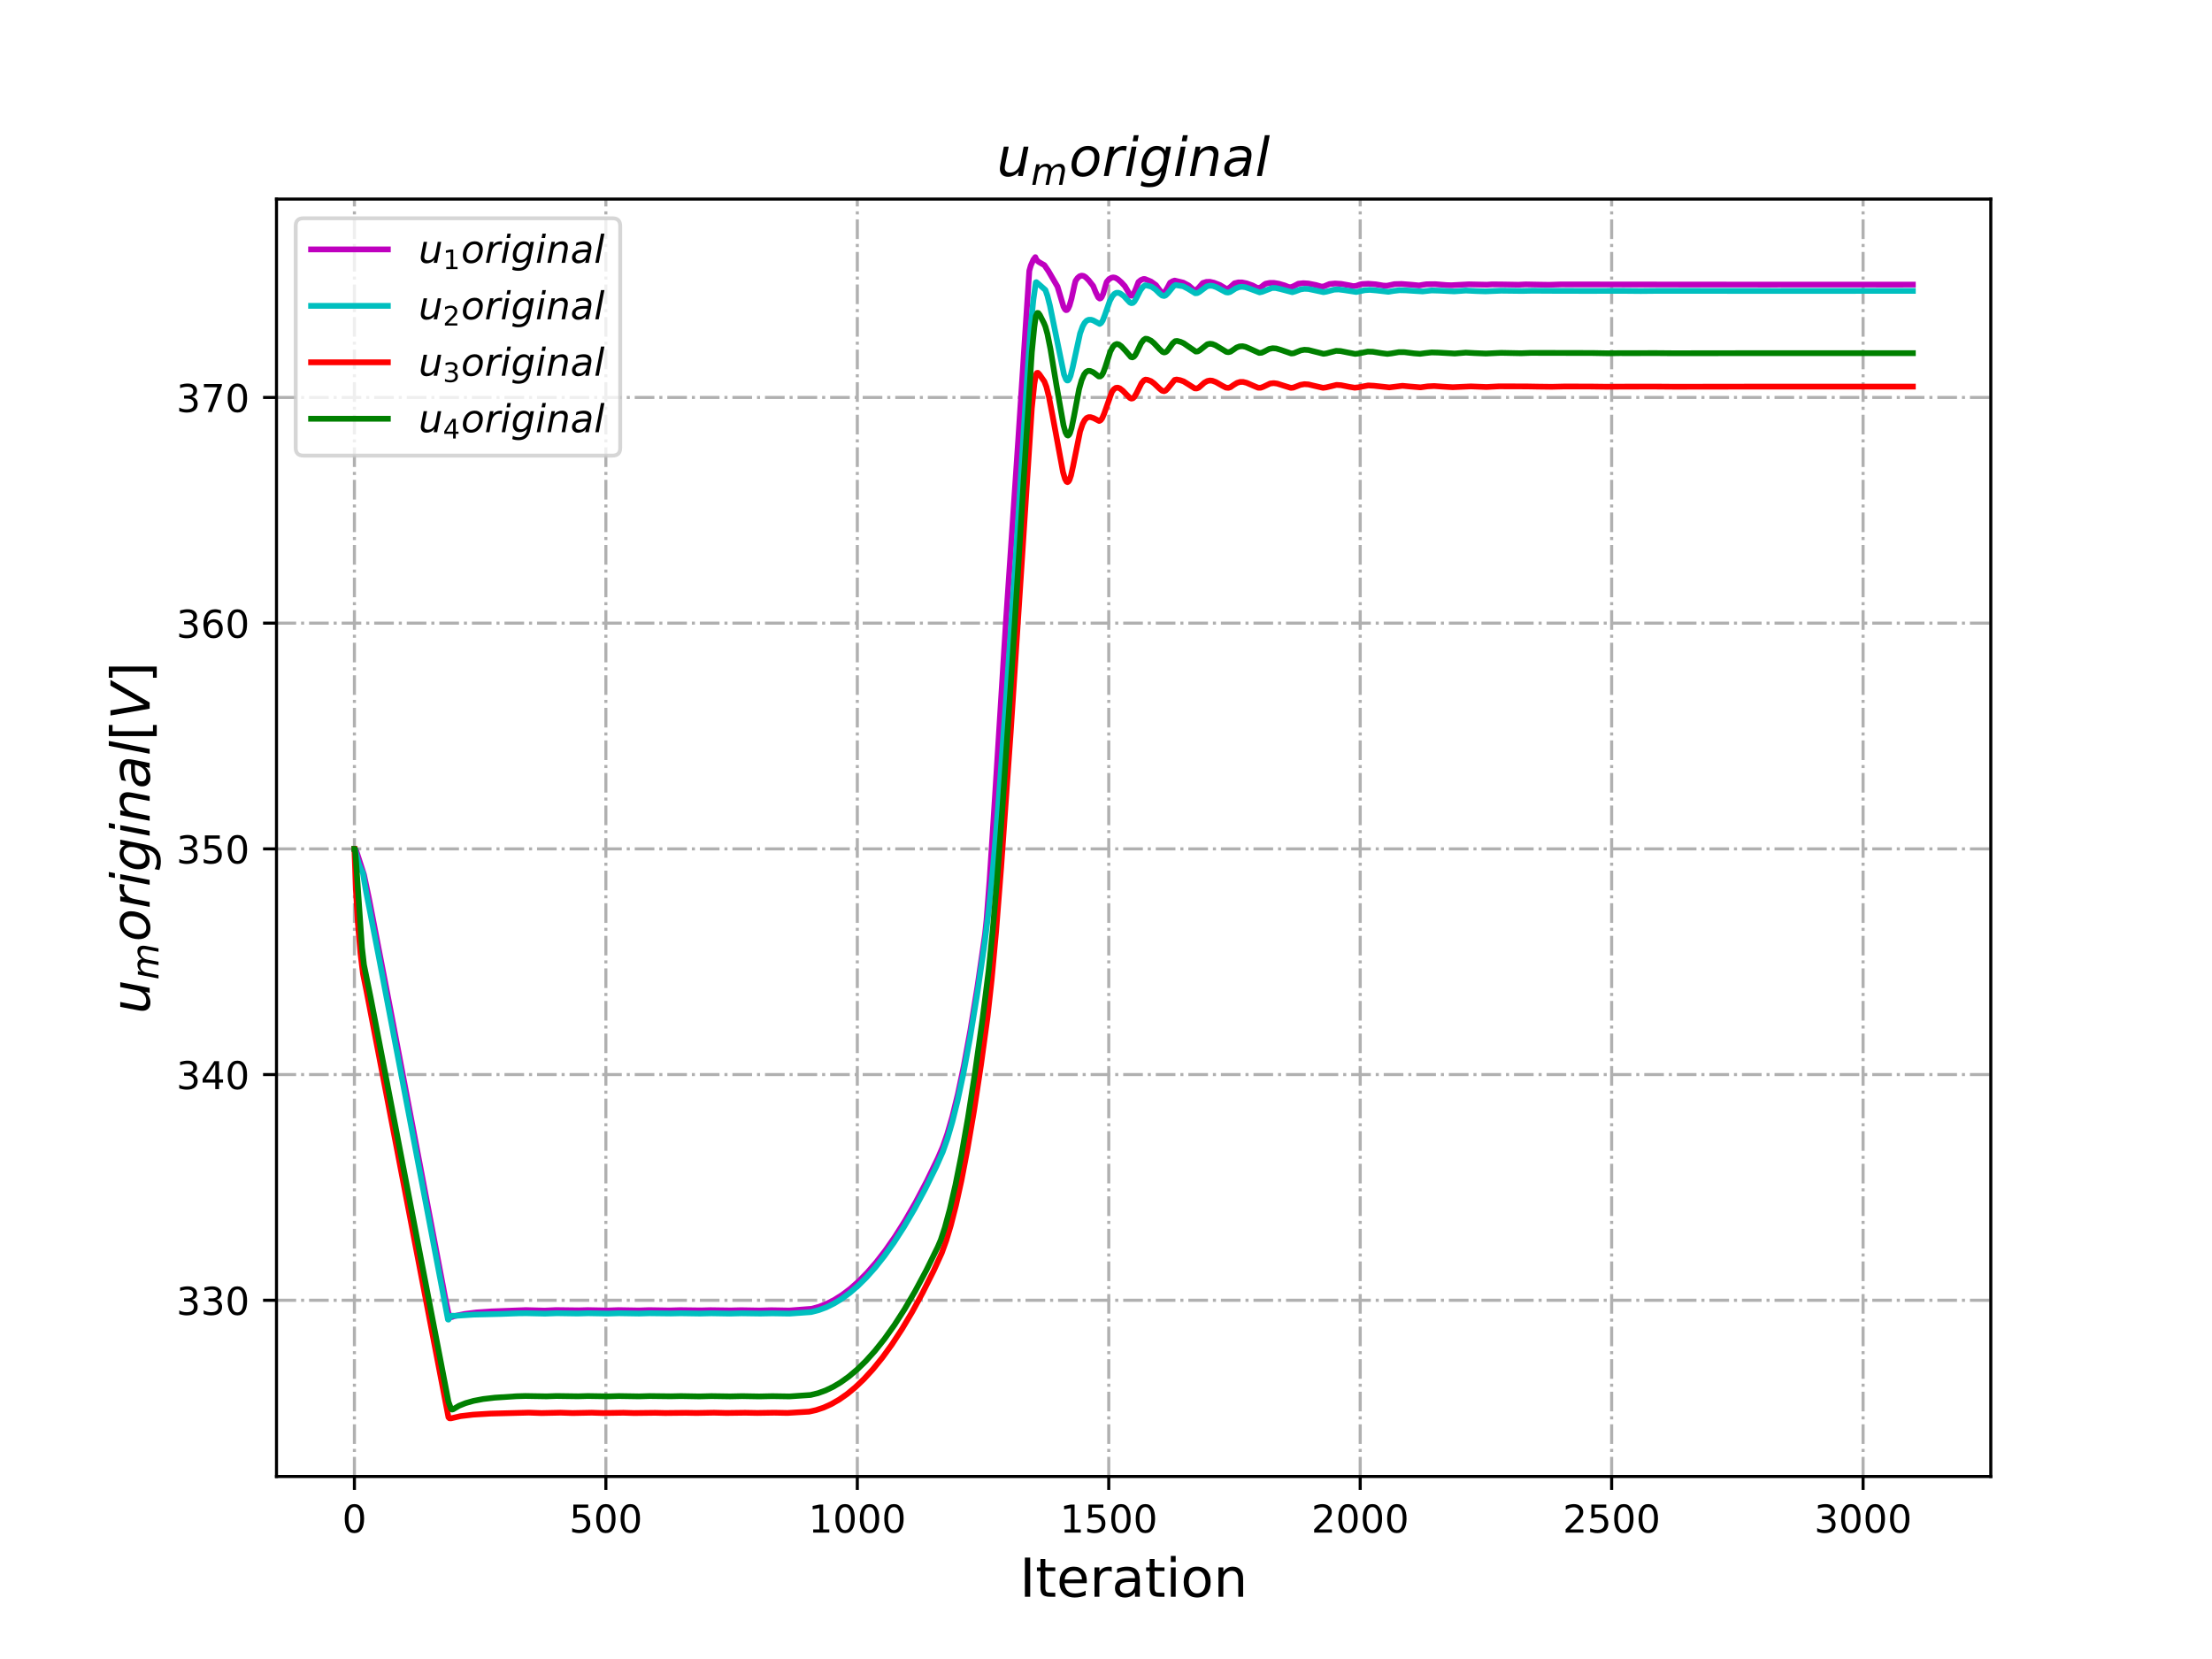 <?xml version="1.0" encoding="utf-8" standalone="no"?>
<!DOCTYPE svg PUBLIC "-//W3C//DTD SVG 1.1//EN"
  "http://www.w3.org/Graphics/SVG/1.1/DTD/svg11.dtd">
<!-- Created with matplotlib (http://matplotlib.org/) -->
<svg height="432pt" version="1.1" viewBox="0 0 576 432" width="576pt" xmlns="http://www.w3.org/2000/svg" xmlns:xlink="http://www.w3.org/1999/xlink">
 <defs>
  <style type="text/css">
*{stroke-linecap:butt;stroke-linejoin:round;}
  </style>
 </defs>
 <g id="figure_1">
  <g id="patch_1">
   <path d="M 0 432 
L 576 432 
L 576 0 
L 0 0 
z
" style="fill:#ffffff;"/>
  </g>
  <g id="axes_1">
   <g id="patch_2">
    <path d="M 72 384.48 
L 518.4 384.48 
L 518.4 51.84 
L 72 51.84 
z
" style="fill:#ffffff;"/>
   </g>
   <g id="matplotlib.axis_1">
    <g id="xtick_1">
     <g id="line2d_1">
      <path clip-path="url(#p2960d0999a)" d="M 92.291 384.48 
L 92.291 51.84 
" style="fill:none;stroke:#b0b0b0;stroke-dasharray:5.12,1.28,0.8,1.28;stroke-dashoffset:0;stroke-width:0.8;"/>
     </g>
     <g id="line2d_2">
      <defs>
       <path d="M 0 0 
L 0 3.5 
" id="mfe31d44aeb" style="stroke:#000000;stroke-width:0.8;"/>
      </defs>
      <g>
       <use style="stroke:#000000;stroke-width:0.8;" x="92.291" xlink:href="#mfe31d44aeb" y="384.48"/>
      </g>
     </g>
     <g id="text_1">
      <!-- 0 -->
      <defs>
       <path d="M 31.781 66.406 
Q 24.172 66.406 20.328 58.906 
Q 16.5 51.422 16.5 36.375 
Q 16.5 21.391 20.328 13.891 
Q 24.172 6.391 31.781 6.391 
Q 39.453 6.391 43.281 13.891 
Q 47.125 21.391 47.125 36.375 
Q 47.125 51.422 43.281 58.906 
Q 39.453 66.406 31.781 66.406 
z
M 31.781 74.219 
Q 44.047 74.219 50.516 64.516 
Q 56.984 54.828 56.984 36.375 
Q 56.984 17.969 50.516 8.266 
Q 44.047 -1.422 31.781 -1.422 
Q 19.531 -1.422 13.062 8.266 
Q 6.594 17.969 6.594 36.375 
Q 6.594 54.828 13.062 64.516 
Q 19.531 74.219 31.781 74.219 
z
" id="DejaVuSans-30"/>
      </defs>
      <g transform="translate(89.11 399.078)scale(0.1 -0.1)">
       <use xlink:href="#DejaVuSans-30"/>
      </g>
     </g>
    </g>
    <g id="xtick_2">
     <g id="line2d_3">
      <path clip-path="url(#p2960d0999a)" d="M 157.767 384.48 
L 157.767 51.84 
" style="fill:none;stroke:#b0b0b0;stroke-dasharray:5.12,1.28,0.8,1.28;stroke-dashoffset:0;stroke-width:0.8;"/>
     </g>
     <g id="line2d_4">
      <g>
       <use style="stroke:#000000;stroke-width:0.8;" x="157.767" xlink:href="#mfe31d44aeb" y="384.48"/>
      </g>
     </g>
     <g id="text_2">
      <!-- 500 -->
      <defs>
       <path d="M 10.797 72.906 
L 49.516 72.906 
L 49.516 64.594 
L 19.828 64.594 
L 19.828 46.734 
Q 21.969 47.469 24.109 47.828 
Q 26.266 48.188 28.422 48.188 
Q 40.625 48.188 47.75 41.5 
Q 54.891 34.812 54.891 23.391 
Q 54.891 11.625 47.562 5.094 
Q 40.234 -1.422 26.906 -1.422 
Q 22.312 -1.422 17.547 -0.641 
Q 12.797 0.141 7.719 1.703 
L 7.719 11.625 
Q 12.109 9.234 16.797 8.062 
Q 21.484 6.891 26.703 6.891 
Q 35.156 6.891 40.078 11.328 
Q 45.016 15.766 45.016 23.391 
Q 45.016 31 40.078 35.438 
Q 35.156 39.891 26.703 39.891 
Q 22.75 39.891 18.812 39.016 
Q 14.891 38.141 10.797 36.281 
z
" id="DejaVuSans-35"/>
      </defs>
      <g transform="translate(148.223 399.078)scale(0.1 -0.1)">
       <use xlink:href="#DejaVuSans-35"/>
       <use x="63.623" xlink:href="#DejaVuSans-30"/>
       <use x="127.246" xlink:href="#DejaVuSans-30"/>
      </g>
     </g>
    </g>
    <g id="xtick_3">
     <g id="line2d_5">
      <path clip-path="url(#p2960d0999a)" d="M 223.242 384.48 
L 223.242 51.84 
" style="fill:none;stroke:#b0b0b0;stroke-dasharray:5.12,1.28,0.8,1.28;stroke-dashoffset:0;stroke-width:0.8;"/>
     </g>
     <g id="line2d_6">
      <g>
       <use style="stroke:#000000;stroke-width:0.8;" x="223.242" xlink:href="#mfe31d44aeb" y="384.48"/>
      </g>
     </g>
     <g id="text_3">
      <!-- 1000 -->
      <defs>
       <path d="M 12.406 8.297 
L 28.516 8.297 
L 28.516 63.922 
L 10.984 60.406 
L 10.984 69.391 
L 28.422 72.906 
L 38.281 72.906 
L 38.281 8.297 
L 54.391 8.297 
L 54.391 0 
L 12.406 0 
z
" id="DejaVuSans-31"/>
      </defs>
      <g transform="translate(210.517 399.078)scale(0.1 -0.1)">
       <use xlink:href="#DejaVuSans-31"/>
       <use x="63.623" xlink:href="#DejaVuSans-30"/>
       <use x="127.246" xlink:href="#DejaVuSans-30"/>
       <use x="190.869" xlink:href="#DejaVuSans-30"/>
      </g>
     </g>
    </g>
    <g id="xtick_4">
     <g id="line2d_7">
      <path clip-path="url(#p2960d0999a)" d="M 288.718 384.48 
L 288.718 51.84 
" style="fill:none;stroke:#b0b0b0;stroke-dasharray:5.12,1.28,0.8,1.28;stroke-dashoffset:0;stroke-width:0.8;"/>
     </g>
     <g id="line2d_8">
      <g>
       <use style="stroke:#000000;stroke-width:0.8;" x="288.718" xlink:href="#mfe31d44aeb" y="384.48"/>
      </g>
     </g>
     <g id="text_4">
      <!-- 1500 -->
      <g transform="translate(275.993 399.078)scale(0.1 -0.1)">
       <use xlink:href="#DejaVuSans-31"/>
       <use x="63.623" xlink:href="#DejaVuSans-35"/>
       <use x="127.246" xlink:href="#DejaVuSans-30"/>
       <use x="190.869" xlink:href="#DejaVuSans-30"/>
      </g>
     </g>
    </g>
    <g id="xtick_5">
     <g id="line2d_9">
      <path clip-path="url(#p2960d0999a)" d="M 354.194 384.48 
L 354.194 51.84 
" style="fill:none;stroke:#b0b0b0;stroke-dasharray:5.12,1.28,0.8,1.28;stroke-dashoffset:0;stroke-width:0.8;"/>
     </g>
     <g id="line2d_10">
      <g>
       <use style="stroke:#000000;stroke-width:0.8;" x="354.194" xlink:href="#mfe31d44aeb" y="384.48"/>
      </g>
     </g>
     <g id="text_5">
      <!-- 2000 -->
      <defs>
       <path d="M 19.188 8.297 
L 53.609 8.297 
L 53.609 0 
L 7.328 0 
L 7.328 8.297 
Q 12.938 14.109 22.625 23.891 
Q 32.328 33.688 34.812 36.531 
Q 39.547 41.844 41.422 45.531 
Q 43.312 49.219 43.312 52.781 
Q 43.312 58.594 39.234 62.25 
Q 35.156 65.922 28.609 65.922 
Q 23.969 65.922 18.812 64.312 
Q 13.672 62.703 7.812 59.422 
L 7.812 69.391 
Q 13.766 71.781 18.938 73 
Q 24.125 74.219 28.422 74.219 
Q 39.75 74.219 46.484 68.547 
Q 53.219 62.891 53.219 53.422 
Q 53.219 48.922 51.531 44.891 
Q 49.859 40.875 45.406 35.406 
Q 44.188 33.984 37.641 27.219 
Q 31.109 20.453 19.188 8.297 
z
" id="DejaVuSans-32"/>
      </defs>
      <g transform="translate(341.469 399.078)scale(0.1 -0.1)">
       <use xlink:href="#DejaVuSans-32"/>
       <use x="63.623" xlink:href="#DejaVuSans-30"/>
       <use x="127.246" xlink:href="#DejaVuSans-30"/>
       <use x="190.869" xlink:href="#DejaVuSans-30"/>
      </g>
     </g>
    </g>
    <g id="xtick_6">
     <g id="line2d_11">
      <path clip-path="url(#p2960d0999a)" d="M 419.669 384.48 
L 419.669 51.84 
" style="fill:none;stroke:#b0b0b0;stroke-dasharray:5.12,1.28,0.8,1.28;stroke-dashoffset:0;stroke-width:0.8;"/>
     </g>
     <g id="line2d_12">
      <g>
       <use style="stroke:#000000;stroke-width:0.8;" x="419.669" xlink:href="#mfe31d44aeb" y="384.48"/>
      </g>
     </g>
     <g id="text_6">
      <!-- 2500 -->
      <g transform="translate(406.944 399.078)scale(0.1 -0.1)">
       <use xlink:href="#DejaVuSans-32"/>
       <use x="63.623" xlink:href="#DejaVuSans-35"/>
       <use x="127.246" xlink:href="#DejaVuSans-30"/>
       <use x="190.869" xlink:href="#DejaVuSans-30"/>
      </g>
     </g>
    </g>
    <g id="xtick_7">
     <g id="line2d_13">
      <path clip-path="url(#p2960d0999a)" d="M 485.145 384.48 
L 485.145 51.84 
" style="fill:none;stroke:#b0b0b0;stroke-dasharray:5.12,1.28,0.8,1.28;stroke-dashoffset:0;stroke-width:0.8;"/>
     </g>
     <g id="line2d_14">
      <g>
       <use style="stroke:#000000;stroke-width:0.8;" x="485.145" xlink:href="#mfe31d44aeb" y="384.48"/>
      </g>
     </g>
     <g id="text_7">
      <!-- 3000 -->
      <defs>
       <path d="M 40.578 39.312 
Q 47.656 37.797 51.625 33 
Q 55.609 28.219 55.609 21.188 
Q 55.609 10.406 48.188 4.484 
Q 40.766 -1.422 27.094 -1.422 
Q 22.516 -1.422 17.656 -0.516 
Q 12.797 0.391 7.625 2.203 
L 7.625 11.719 
Q 11.719 9.328 16.594 8.109 
Q 21.484 6.891 26.812 6.891 
Q 36.078 6.891 40.938 10.547 
Q 45.797 14.203 45.797 21.188 
Q 45.797 27.641 41.281 31.266 
Q 36.766 34.906 28.719 34.906 
L 20.219 34.906 
L 20.219 43.016 
L 29.109 43.016 
Q 36.375 43.016 40.234 45.922 
Q 44.094 48.828 44.094 54.297 
Q 44.094 59.906 40.109 62.906 
Q 36.141 65.922 28.719 65.922 
Q 24.656 65.922 20.016 65.031 
Q 15.375 64.156 9.812 62.312 
L 9.812 71.094 
Q 15.438 72.656 20.344 73.438 
Q 25.25 74.219 29.594 74.219 
Q 40.828 74.219 47.359 69.109 
Q 53.906 64.016 53.906 55.328 
Q 53.906 49.266 50.438 45.094 
Q 46.969 40.922 40.578 39.312 
z
" id="DejaVuSans-33"/>
      </defs>
      <g transform="translate(472.42 399.078)scale(0.1 -0.1)">
       <use xlink:href="#DejaVuSans-33"/>
       <use x="63.623" xlink:href="#DejaVuSans-30"/>
       <use x="127.246" xlink:href="#DejaVuSans-30"/>
       <use x="190.869" xlink:href="#DejaVuSans-30"/>
      </g>
     </g>
    </g>
    <g id="text_8">
     <!-- Iteration -->
     <defs>
      <path d="M 9.812 72.906 
L 19.672 72.906 
L 19.672 0 
L 9.812 0 
z
" id="DejaVuSans-49"/>
      <path d="M 18.312 70.219 
L 18.312 54.688 
L 36.812 54.688 
L 36.812 47.703 
L 18.312 47.703 
L 18.312 18.016 
Q 18.312 11.328 20.141 9.422 
Q 21.969 7.516 27.594 7.516 
L 36.812 7.516 
L 36.812 0 
L 27.594 0 
Q 17.188 0 13.234 3.875 
Q 9.281 7.766 9.281 18.016 
L 9.281 47.703 
L 2.688 47.703 
L 2.688 54.688 
L 9.281 54.688 
L 9.281 70.219 
z
" id="DejaVuSans-74"/>
      <path d="M 56.203 29.594 
L 56.203 25.203 
L 14.891 25.203 
Q 15.484 15.922 20.484 11.062 
Q 25.484 6.203 34.422 6.203 
Q 39.594 6.203 44.453 7.469 
Q 49.312 8.734 54.109 11.281 
L 54.109 2.781 
Q 49.266 0.734 44.188 -0.344 
Q 39.109 -1.422 33.891 -1.422 
Q 20.797 -1.422 13.156 6.188 
Q 5.516 13.812 5.516 26.812 
Q 5.516 40.234 12.766 48.109 
Q 20.016 56 32.328 56 
Q 43.359 56 49.781 48.891 
Q 56.203 41.797 56.203 29.594 
z
M 47.219 32.234 
Q 47.125 39.594 43.094 43.984 
Q 39.062 48.391 32.422 48.391 
Q 24.906 48.391 20.391 44.141 
Q 15.875 39.891 15.188 32.172 
z
" id="DejaVuSans-65"/>
      <path d="M 41.109 46.297 
Q 39.594 47.172 37.812 47.578 
Q 36.031 48 33.891 48 
Q 26.266 48 22.188 43.047 
Q 18.109 38.094 18.109 28.812 
L 18.109 0 
L 9.078 0 
L 9.078 54.688 
L 18.109 54.688 
L 18.109 46.188 
Q 20.953 51.172 25.484 53.578 
Q 30.031 56 36.531 56 
Q 37.453 56 38.578 55.875 
Q 39.703 55.766 41.062 55.516 
z
" id="DejaVuSans-72"/>
      <path d="M 34.281 27.484 
Q 23.391 27.484 19.188 25 
Q 14.984 22.516 14.984 16.5 
Q 14.984 11.719 18.141 8.906 
Q 21.297 6.109 26.703 6.109 
Q 34.188 6.109 38.703 11.406 
Q 43.219 16.703 43.219 25.484 
L 43.219 27.484 
z
M 52.203 31.203 
L 52.203 0 
L 43.219 0 
L 43.219 8.297 
Q 40.141 3.328 35.547 0.953 
Q 30.953 -1.422 24.312 -1.422 
Q 15.922 -1.422 10.953 3.297 
Q 6 8.016 6 15.922 
Q 6 25.141 12.172 29.828 
Q 18.359 34.516 30.609 34.516 
L 43.219 34.516 
L 43.219 35.406 
Q 43.219 41.609 39.141 45 
Q 35.062 48.391 27.688 48.391 
Q 23 48.391 18.547 47.266 
Q 14.109 46.141 10.016 43.891 
L 10.016 52.203 
Q 14.938 54.109 19.578 55.047 
Q 24.219 56 28.609 56 
Q 40.484 56 46.344 49.844 
Q 52.203 43.703 52.203 31.203 
z
" id="DejaVuSans-61"/>
      <path d="M 9.422 54.688 
L 18.406 54.688 
L 18.406 0 
L 9.422 0 
z
M 9.422 75.984 
L 18.406 75.984 
L 18.406 64.594 
L 9.422 64.594 
z
" id="DejaVuSans-69"/>
      <path d="M 30.609 48.391 
Q 23.391 48.391 19.188 42.75 
Q 14.984 37.109 14.984 27.297 
Q 14.984 17.484 19.156 11.844 
Q 23.344 6.203 30.609 6.203 
Q 37.797 6.203 41.984 11.859 
Q 46.188 17.531 46.188 27.297 
Q 46.188 37.016 41.984 42.703 
Q 37.797 48.391 30.609 48.391 
z
M 30.609 56 
Q 42.328 56 49.016 48.375 
Q 55.719 40.766 55.719 27.297 
Q 55.719 13.875 49.016 6.219 
Q 42.328 -1.422 30.609 -1.422 
Q 18.844 -1.422 12.172 6.219 
Q 5.516 13.875 5.516 27.297 
Q 5.516 40.766 12.172 48.375 
Q 18.844 56 30.609 56 
z
" id="DejaVuSans-6f"/>
      <path d="M 54.891 33.016 
L 54.891 0 
L 45.906 0 
L 45.906 32.719 
Q 45.906 40.484 42.875 44.328 
Q 39.844 48.188 33.797 48.188 
Q 26.516 48.188 22.312 43.547 
Q 18.109 38.922 18.109 30.906 
L 18.109 0 
L 9.078 0 
L 9.078 54.688 
L 18.109 54.688 
L 18.109 46.188 
Q 21.344 51.125 25.703 53.562 
Q 30.078 56 35.797 56 
Q 45.219 56 50.047 50.172 
Q 54.891 44.344 54.891 33.016 
z
" id="DejaVuSans-6e"/>
     </defs>
     <g transform="translate(265.508 415.796)scale(0.14 -0.14)">
      <use xlink:href="#DejaVuSans-49"/>
      <use x="29.492" xlink:href="#DejaVuSans-74"/>
      <use x="68.701" xlink:href="#DejaVuSans-65"/>
      <use x="130.225" xlink:href="#DejaVuSans-72"/>
      <use x="171.338" xlink:href="#DejaVuSans-61"/>
      <use x="232.617" xlink:href="#DejaVuSans-74"/>
      <use x="271.826" xlink:href="#DejaVuSans-69"/>
      <use x="299.609" xlink:href="#DejaVuSans-6f"/>
      <use x="360.791" xlink:href="#DejaVuSans-6e"/>
     </g>
    </g>
   </g>
   <g id="matplotlib.axis_2">
    <g id="ytick_1">
     <g id="line2d_15">
      <path clip-path="url(#p2960d0999a)" d="M 72 338.588 
L 518.4 338.588 
" style="fill:none;stroke:#b0b0b0;stroke-dasharray:5.12,1.28,0.8,1.28;stroke-dashoffset:0;stroke-width:0.8;"/>
     </g>
     <g id="line2d_16">
      <defs>
       <path d="M 0 0 
L -3.5 0 
" id="mb79ffb17b3" style="stroke:#000000;stroke-width:0.8;"/>
      </defs>
      <g>
       <use style="stroke:#000000;stroke-width:0.8;" x="72" xlink:href="#mb79ffb17b3" y="338.588"/>
      </g>
     </g>
     <g id="text_9">
      <!-- 330 -->
      <g transform="translate(45.913 342.387)scale(0.1 -0.1)">
       <use xlink:href="#DejaVuSans-33"/>
       <use x="63.623" xlink:href="#DejaVuSans-33"/>
       <use x="127.246" xlink:href="#DejaVuSans-30"/>
      </g>
     </g>
    </g>
    <g id="ytick_2">
     <g id="line2d_17">
      <path clip-path="url(#p2960d0999a)" d="M 72 279.814 
L 518.4 279.814 
" style="fill:none;stroke:#b0b0b0;stroke-dasharray:5.12,1.28,0.8,1.28;stroke-dashoffset:0;stroke-width:0.8;"/>
     </g>
     <g id="line2d_18">
      <g>
       <use style="stroke:#000000;stroke-width:0.8;" x="72" xlink:href="#mb79ffb17b3" y="279.814"/>
      </g>
     </g>
     <g id="text_10">
      <!-- 340 -->
      <defs>
       <path d="M 37.797 64.312 
L 12.891 25.391 
L 37.797 25.391 
z
M 35.203 72.906 
L 47.609 72.906 
L 47.609 25.391 
L 58.016 25.391 
L 58.016 17.188 
L 47.609 17.188 
L 47.609 0 
L 37.797 0 
L 37.797 17.188 
L 4.891 17.188 
L 4.891 26.703 
z
" id="DejaVuSans-34"/>
      </defs>
      <g transform="translate(45.913 283.613)scale(0.1 -0.1)">
       <use xlink:href="#DejaVuSans-33"/>
       <use x="63.623" xlink:href="#DejaVuSans-34"/>
       <use x="127.246" xlink:href="#DejaVuSans-30"/>
      </g>
     </g>
    </g>
    <g id="ytick_3">
     <g id="line2d_19">
      <path clip-path="url(#p2960d0999a)" d="M 72 221.04 
L 518.4 221.04 
" style="fill:none;stroke:#b0b0b0;stroke-dasharray:5.12,1.28,0.8,1.28;stroke-dashoffset:0;stroke-width:0.8;"/>
     </g>
     <g id="line2d_20">
      <g>
       <use style="stroke:#000000;stroke-width:0.8;" x="72" xlink:href="#mb79ffb17b3" y="221.04"/>
      </g>
     </g>
     <g id="text_11">
      <!-- 350 -->
      <g transform="translate(45.913 224.839)scale(0.1 -0.1)">
       <use xlink:href="#DejaVuSans-33"/>
       <use x="63.623" xlink:href="#DejaVuSans-35"/>
       <use x="127.246" xlink:href="#DejaVuSans-30"/>
      </g>
     </g>
    </g>
    <g id="ytick_4">
     <g id="line2d_21">
      <path clip-path="url(#p2960d0999a)" d="M 72 162.266 
L 518.4 162.266 
" style="fill:none;stroke:#b0b0b0;stroke-dasharray:5.12,1.28,0.8,1.28;stroke-dashoffset:0;stroke-width:0.8;"/>
     </g>
     <g id="line2d_22">
      <g>
       <use style="stroke:#000000;stroke-width:0.8;" x="72" xlink:href="#mb79ffb17b3" y="162.266"/>
      </g>
     </g>
     <g id="text_12">
      <!-- 360 -->
      <defs>
       <path d="M 33.016 40.375 
Q 26.375 40.375 22.484 35.828 
Q 18.609 31.297 18.609 23.391 
Q 18.609 15.531 22.484 10.953 
Q 26.375 6.391 33.016 6.391 
Q 39.656 6.391 43.531 10.953 
Q 47.406 15.531 47.406 23.391 
Q 47.406 31.297 43.531 35.828 
Q 39.656 40.375 33.016 40.375 
z
M 52.594 71.297 
L 52.594 62.312 
Q 48.875 64.062 45.094 64.984 
Q 41.312 65.922 37.594 65.922 
Q 27.828 65.922 22.672 59.328 
Q 17.531 52.734 16.797 39.406 
Q 19.672 43.656 24.016 45.922 
Q 28.375 48.188 33.594 48.188 
Q 44.578 48.188 50.953 41.516 
Q 57.328 34.859 57.328 23.391 
Q 57.328 12.156 50.688 5.359 
Q 44.047 -1.422 33.016 -1.422 
Q 20.359 -1.422 13.672 8.266 
Q 6.984 17.969 6.984 36.375 
Q 6.984 53.656 15.188 63.938 
Q 23.391 74.219 37.203 74.219 
Q 40.922 74.219 44.703 73.484 
Q 48.484 72.75 52.594 71.297 
z
" id="DejaVuSans-36"/>
      </defs>
      <g transform="translate(45.913 166.065)scale(0.1 -0.1)">
       <use xlink:href="#DejaVuSans-33"/>
       <use x="63.623" xlink:href="#DejaVuSans-36"/>
       <use x="127.246" xlink:href="#DejaVuSans-30"/>
      </g>
     </g>
    </g>
    <g id="ytick_5">
     <g id="line2d_23">
      <path clip-path="url(#p2960d0999a)" d="M 72 103.492 
L 518.4 103.492 
" style="fill:none;stroke:#b0b0b0;stroke-dasharray:5.12,1.28,0.8,1.28;stroke-dashoffset:0;stroke-width:0.8;"/>
     </g>
     <g id="line2d_24">
      <g>
       <use style="stroke:#000000;stroke-width:0.8;" x="72" xlink:href="#mb79ffb17b3" y="103.492"/>
      </g>
     </g>
     <g id="text_13">
      <!-- 370 -->
      <defs>
       <path d="M 8.203 72.906 
L 55.078 72.906 
L 55.078 68.703 
L 28.609 0 
L 18.312 0 
L 43.219 64.594 
L 8.203 64.594 
z
" id="DejaVuSans-37"/>
      </defs>
      <g transform="translate(45.913 107.291)scale(0.1 -0.1)">
       <use xlink:href="#DejaVuSans-33"/>
       <use x="63.623" xlink:href="#DejaVuSans-37"/>
       <use x="127.246" xlink:href="#DejaVuSans-30"/>
      </g>
     </g>
    </g>
    <g id="text_14">
     <!-- $u_{m} original[V]$ -->
     <defs>
      <path d="M 6.688 21.688 
L 13.094 54.688 
L 22.125 54.688 
L 15.719 22.016 
Q 15.234 19.625 15.016 17.922 
Q 14.797 16.219 14.797 15.094 
Q 14.797 10.938 17.328 8.656 
Q 19.875 6.391 24.516 6.391 
Q 31.734 6.391 37 11.266 
Q 42.281 16.156 43.891 24.422 
L 49.906 54.688 
L 58.891 54.688 
L 48.297 0 
L 39.312 0 
L 41.109 8.594 
Q 37.312 3.812 32.062 1.188 
Q 26.812 -1.422 20.906 -1.422 
Q 13.719 -1.422 9.719 2.516 
Q 5.719 6.453 5.719 13.484 
Q 5.719 14.938 5.953 17.141 
Q 6.203 19.344 6.688 21.688 
z
" id="DejaVuSans-Oblique-75"/>
      <path d="M 89.797 33.016 
L 83.406 0 
L 74.422 0 
L 80.719 32.719 
Q 81.109 34.812 81.297 36.328 
Q 81.5 37.844 81.5 38.922 
Q 81.5 43.312 79.047 45.75 
Q 76.609 48.188 72.219 48.188 
Q 65.672 48.188 60.547 43.281 
Q 55.422 38.375 53.906 30.516 
L 47.906 0 
L 38.922 0 
L 45.312 32.719 
Q 45.703 34.516 45.891 36.047 
Q 46.094 37.594 46.094 38.812 
Q 46.094 43.266 43.656 45.719 
Q 41.219 48.188 36.922 48.188 
Q 30.281 48.188 25.141 43.281 
Q 20.016 38.375 18.5 30.516 
L 12.5 0 
L 3.516 0 
L 14.203 54.688 
L 23.188 54.688 
L 21.484 46.188 
Q 25.141 50.984 30.047 53.484 
Q 34.969 56 40.578 56 
Q 46.531 56 50.359 52.875 
Q 54.203 49.75 54.984 44.188 
Q 59.078 49.953 64.469 52.969 
Q 69.875 56 75.875 56 
Q 82.906 56 86.734 51.953 
Q 90.578 47.906 90.578 40.484 
Q 90.578 38.875 90.375 36.938 
Q 90.188 35.016 89.797 33.016 
z
" id="DejaVuSans-Oblique-6d"/>
      <path d="M 25.391 -1.422 
Q 15.766 -1.422 10.172 4.516 
Q 4.594 10.453 4.594 20.703 
Q 4.594 26.656 6.516 32.828 
Q 8.453 39.016 11.531 43.219 
Q 16.359 49.75 22.312 52.875 
Q 28.266 56 35.797 56 
Q 45.125 56 50.859 50.188 
Q 56.594 44.391 56.594 35.016 
Q 56.594 28.516 54.688 22.062 
Q 52.781 15.625 49.703 11.375 
Q 44.922 4.828 38.969 1.703 
Q 33.016 -1.422 25.391 -1.422 
z
M 13.922 21 
Q 13.922 13.578 17.016 9.891 
Q 20.125 6.203 26.422 6.203 
Q 35.453 6.203 41.375 14.078 
Q 47.312 21.969 47.312 34.078 
Q 47.312 41.156 44.141 44.766 
Q 40.969 48.391 34.812 48.391 
Q 29.734 48.391 25.781 46.016 
Q 21.828 43.656 18.703 38.812 
Q 16.406 35.203 15.156 30.562 
Q 13.922 25.922 13.922 21 
z
" id="DejaVuSans-Oblique-6f"/>
      <path d="M 44.578 46.391 
Q 43.219 47.125 41.453 47.516 
Q 39.703 47.906 37.703 47.906 
Q 30.516 47.906 25.141 42.453 
Q 19.781 37.016 18.016 27.875 
L 12.5 0 
L 3.516 0 
L 14.203 54.688 
L 23.188 54.688 
L 21.484 46.188 
Q 25.047 50.922 30 53.453 
Q 34.969 56 40.578 56 
Q 42.047 56 43.453 55.828 
Q 44.875 55.672 46.297 55.281 
z
" id="DejaVuSans-Oblique-72"/>
      <path d="M 18.312 75.984 
L 27.297 75.984 
L 25.094 64.594 
L 16.109 64.594 
z
M 14.203 54.688 
L 23.188 54.688 
L 12.5 0 
L 3.516 0 
z
" id="DejaVuSans-Oblique-69"/>
      <path d="M 59.625 54.688 
L 50.297 6.781 
Q 47.609 -7.125 40.016 -13.953 
Q 32.422 -20.797 19.578 -20.797 
Q 14.844 -20.797 10.781 -20.094 
Q 6.734 -19.391 3.219 -17.922 
L 4.891 -9.188 
Q 8.203 -11.328 11.906 -12.344 
Q 15.625 -13.375 19.828 -13.375 
Q 28.375 -13.375 33.859 -8.703 
Q 39.359 -4.047 41.109 4.688 
L 41.891 8.797 
Q 38.141 4.5 33.156 2.25 
Q 28.172 0 22.406 0 
Q 14.109 0 9.344 5.484 
Q 4.594 10.984 4.594 20.609 
Q 4.594 28.172 7.469 35.422 
Q 10.359 42.672 15.578 48.297 
Q 19.047 52 23.656 54 
Q 28.266 56 33.297 56 
Q 38.812 56 42.906 53.438 
Q 47.016 50.875 49.031 46.188 
L 50.594 54.688 
z
M 46.094 34.625 
Q 46.094 41.266 42.969 44.875 
Q 39.844 48.484 34.078 48.484 
Q 30.516 48.484 27.297 47.062 
Q 24.078 45.656 21.781 43.109 
Q 18.062 38.922 15.984 33.234 
Q 13.922 27.547 13.922 21.484 
Q 13.922 14.75 17.062 11.125 
Q 20.219 7.516 26.125 7.516 
Q 34.672 7.516 40.375 15.25 
Q 46.094 23 46.094 34.625 
z
" id="DejaVuSans-Oblique-67"/>
      <path d="M 55.719 33.016 
L 49.312 0 
L 40.281 0 
L 46.688 32.672 
Q 47.125 34.969 47.359 36.719 
Q 47.609 38.484 47.609 39.5 
Q 47.609 43.609 45.016 45.891 
Q 42.438 48.188 37.797 48.188 
Q 30.562 48.188 25.344 43.375 
Q 20.125 38.578 18.5 30.328 
L 12.5 0 
L 3.516 0 
L 14.109 54.688 
L 23.094 54.688 
L 21.297 46.094 
Q 25.047 50.828 30.312 53.406 
Q 35.594 56 41.406 56 
Q 48.641 56 52.609 52.094 
Q 56.594 48.188 56.594 41.109 
Q 56.594 39.359 56.375 37.359 
Q 56.156 35.359 55.719 33.016 
z
" id="DejaVuSans-Oblique-6e"/>
      <path d="M 53.719 31.203 
L 47.609 0 
L 38.625 0 
L 40.281 8.297 
Q 36.328 3.422 31.266 1 
Q 26.219 -1.422 20.016 -1.422 
Q 13.031 -1.422 8.562 2.844 
Q 4.109 7.125 4.109 13.812 
Q 4.109 23.391 11.75 28.953 
Q 19.391 34.516 32.812 34.516 
L 45.312 34.516 
L 45.797 36.922 
Q 45.906 37.312 45.953 37.766 
Q 46 38.234 46 39.203 
Q 46 43.562 42.453 45.969 
Q 38.922 48.391 32.516 48.391 
Q 28.125 48.391 23.5 47.266 
Q 18.891 46.141 14.016 43.891 
L 15.578 52.203 
Q 20.656 54.109 25.516 55.047 
Q 30.375 56 34.906 56 
Q 44.578 56 49.625 51.797 
Q 54.688 47.609 54.688 39.594 
Q 54.688 37.984 54.438 35.812 
Q 54.203 33.641 53.719 31.203 
z
M 44 27.484 
L 35.016 27.484 
Q 23.969 27.484 18.672 24.531 
Q 13.375 21.578 13.375 15.375 
Q 13.375 11.078 16.078 8.641 
Q 18.797 6.203 23.578 6.203 
Q 30.906 6.203 36.375 11.453 
Q 41.844 16.703 43.609 25.484 
z
" id="DejaVuSans-Oblique-61"/>
      <path d="M 18.312 75.984 
L 27.297 75.984 
L 12.5 0 
L 3.516 0 
z
" id="DejaVuSans-Oblique-6c"/>
      <path d="M 8.594 75.984 
L 29.297 75.984 
L 29.297 69 
L 17.578 69 
L 17.578 -6.203 
L 29.297 -6.203 
L 29.297 -13.188 
L 8.594 -13.188 
z
" id="DejaVuSans-5b"/>
      <path d="M 20.609 0 
L 7.812 72.906 
L 17.484 72.906 
L 28.078 10.203 
L 63.484 72.906 
L 74.219 72.906 
L 32.078 0 
z
" id="DejaVuSans-Oblique-56"/>
      <path d="M 30.422 75.984 
L 30.422 -13.188 
L 9.719 -13.188 
L 9.719 -6.203 
L 21.391 -6.203 
L 21.391 69 
L 9.719 69 
L 9.719 75.984 
z
" id="DejaVuSans-5d"/>
     </defs>
     <g transform="translate(38.972 264.01)rotate(-90)scale(0.14 -0.14)">
      <use transform="translate(0 0.016)" xlink:href="#DejaVuSans-Oblique-75"/>
      <use transform="translate(63.379 -16.391)scale(0.7)" xlink:href="#DejaVuSans-Oblique-6d"/>
      <use transform="translate(134.302 0.016)" xlink:href="#DejaVuSans-Oblique-6f"/>
      <use transform="translate(195.483 0.016)" xlink:href="#DejaVuSans-Oblique-72"/>
      <use transform="translate(236.597 0.016)" xlink:href="#DejaVuSans-Oblique-69"/>
      <use transform="translate(264.38 0.016)" xlink:href="#DejaVuSans-Oblique-67"/>
      <use transform="translate(327.856 0.016)" xlink:href="#DejaVuSans-Oblique-69"/>
      <use transform="translate(355.64 0.016)" xlink:href="#DejaVuSans-Oblique-6e"/>
      <use transform="translate(419.019 0.016)" xlink:href="#DejaVuSans-Oblique-61"/>
      <use transform="translate(480.298 0.016)" xlink:href="#DejaVuSans-Oblique-6c"/>
      <use transform="translate(508.081 0.016)" xlink:href="#DejaVuSans-5b"/>
      <use transform="translate(547.095 0.016)" xlink:href="#DejaVuSans-Oblique-56"/>
      <use transform="translate(615.503 0.016)" xlink:href="#DejaVuSans-5d"/>
     </g>
    </g>
   </g>
   <g id="line2d_25">
    <path clip-path="url(#p2960d0999a)" d="M 92.291 221.04 
L 92.422 221.04 
L 92.553 221.144 
L 92.815 221.686 
L 94.779 227.765 
L 96.088 233.987 
L 101.588 262.49 
L 115.993 338.265 
L 116.779 341.983 
L 117.172 342.654 
L 117.565 342.907 
L 117.695 342.949 
L 118.35 342.695 
L 120.969 342.153 
L 123.981 341.764 
L 127.91 341.487 
L 136.945 341.145 
L 141.791 341.275 
L 144.802 341.139 
L 150.695 341.213 
L 153.052 341.147 
L 158.29 341.25 
L 161.04 341.148 
L 166.409 341.242 
L 169.028 341.151 
L 174.397 341.241 
L 177.016 341.156 
L 182.516 341.228 
L 185.004 341.161 
L 190.243 341.238 
L 192.992 341.169 
L 197.838 341.254 
L 200.85 341.173 
L 205.564 341.257 
L 211.326 340.811 
L 213.29 340.275 
L 215.254 339.507 
L 217.218 338.507 
L 219.314 337.185 
L 221.409 335.6 
L 223.635 333.628 
L 225.861 331.36 
L 228.218 328.638 
L 230.576 325.588 
L 233.064 322.014 
L 235.683 317.862 
L 238.433 313.078 
L 241.314 307.602 
L 244.194 301.66 
L 245.504 298.625 
L 246.683 295.241 
L 247.992 290.73 
L 249.433 284.86 
L 251.004 277.4 
L 252.706 268.122 
L 254.54 256.803 
L 256.504 243.226 
L 256.897 239.47 
L 257.682 229.247 
L 259.123 206.959 
L 262.004 160.928 
L 265.147 114.536 
L 268.028 70.516 
L 268.42 69.142 
L 269.075 67.647 
L 269.599 66.96 
L 269.861 67.594 
L 270.385 68.143 
L 271.301 68.677 
L 271.956 69.044 
L 273.004 70.576 
L 275.361 74.616 
L 275.885 76.332 
L 276.932 79.844 
L 277.325 80.557 
L 277.587 80.755 
L 277.849 80.714 
L 278.111 80.43 
L 278.504 79.563 
L 279.028 77.733 
L 279.813 74.146 
L 280.075 73.142 
L 280.599 72.382 
L 281.123 71.941 
L 281.647 71.769 
L 282.17 71.859 
L 282.694 72.179 
L 283.48 72.966 
L 284.658 74.466 
L 285.313 76.078 
L 285.968 77.442 
L 286.361 77.743 
L 286.623 77.663 
L 286.885 77.348 
L 287.277 76.466 
L 287.932 74.213 
L 288.194 73.397 
L 288.718 72.77 
L 289.373 72.34 
L 289.896 72.234 
L 290.42 72.334 
L 291.075 72.702 
L 291.992 73.51 
L 292.908 74.507 
L 294.349 76.939 
L 294.611 77.008 
L 294.873 76.892 
L 295.265 76.376 
L 295.789 75.147 
L 296.444 73.453 
L 297.099 72.91 
L 297.754 72.642 
L 298.146 72.66 
L 299.718 73.317 
L 301.027 74.256 
L 301.682 75.17 
L 302.337 76.001 
L 302.73 76.213 
L 303.123 76.133 
L 303.515 75.754 
L 304.039 74.855 
L 304.694 73.627 
L 305.349 73.232 
L 305.873 73.06 
L 308.099 73.59 
L 309.539 74.346 
L 310.849 75.479 
L 311.242 75.539 
L 311.634 75.393 
L 312.158 74.902 
L 313.206 73.692 
L 314.122 73.409 
L 315.039 73.379 
L 316.087 73.611 
L 317.658 74.219 
L 319.361 75.235 
L 319.884 75.106 
L 320.408 74.707 
L 321.456 73.768 
L 322.503 73.533 
L 323.42 73.539 
L 324.599 73.781 
L 326.17 74.333 
L 327.349 74.952 
L 327.872 74.966 
L 328.396 74.755 
L 329.182 74.119 
L 329.575 73.879 
L 330.622 73.666 
L 331.67 73.656 
L 332.979 73.874 
L 334.551 74.331 
L 335.598 74.756 
L 336.253 74.753 
L 336.908 74.484 
L 338.087 73.875 
L 339.396 73.737 
L 340.706 73.832 
L 342.67 74.213 
L 344.11 74.631 
L 344.765 74.558 
L 345.551 74.222 
L 346.206 73.956 
L 347.646 73.819 
L 349.217 73.916 
L 351.313 74.284 
L 352.36 74.507 
L 353.146 74.438 
L 354.063 74.107 
L 354.586 73.979 
L 356.289 73.884 
L 358.253 74.033 
L 360.217 74.362 
L 361.134 74.405 
L 362.051 74.215 
L 363.098 73.991 
L 364.932 73.941 
L 367.551 74.14 
L 369.515 74.331 
L 370.562 74.146 
L 371.479 74.014 
L 373.705 73.993 
L 376.717 74.237 
L 377.896 74.276 
L 382.479 74.035 
L 387.193 74.137 
L 388.503 74.041 
L 391.384 74.07 
L 395.443 74.14 
L 397.277 74.049 
L 401.074 74.123 
L 403.431 74.159 
L 406.443 74.06 
L 438.526 74.093 
L 459.74 74.109 
L 471.395 74.103 
L 494.704 74.109 
L 498.109 74.103 
L 498.109 74.103 
" style="fill:none;stroke:#bf00bf;stroke-linecap:square;stroke-width:1.5;"/>
   </g>
   <g id="line2d_26">
    <path clip-path="url(#p2960d0999a)" d="M 92.291 221.04 
L 92.422 221.04 
L 92.815 222.61 
L 93.469 225.069 
L 94.124 226.65 
L 94.517 227.318 
L 94.779 228.97 
L 95.303 232.018 
L 98.577 248.846 
L 111.017 313.976 
L 116.648 343.595 
L 116.779 343.63 
L 117.434 342.669 
L 117.695 342.614 
L 118.612 342.637 
L 123.326 342.325 
L 130.267 342.155 
L 134.981 341.985 
L 137.076 341.961 
L 141.921 342.072 
L 145.064 341.959 
L 150.433 342.044 
L 153.183 341.963 
L 158.29 342.058 
L 161.171 341.964 
L 166.409 342.051 
L 169.159 341.967 
L 174.659 342.034 
L 177.278 341.975 
L 182.254 342.054 
L 185.266 341.98 
L 189.981 342.063 
L 193.123 341.983 
L 197.969 342.054 
L 201.111 341.991 
L 205.564 342.064 
L 211.195 341.666 
L 213.159 341.168 
L 215.123 340.44 
L 217.218 339.407 
L 219.183 338.2 
L 221.278 336.659 
L 223.373 334.855 
L 225.599 332.652 
L 227.956 329.999 
L 230.314 327.018 
L 232.802 323.518 
L 235.421 319.444 
L 238.171 314.741 
L 240.921 309.607 
L 243.802 303.771 
L 245.504 299.925 
L 246.683 296.579 
L 247.992 292.105 
L 249.302 286.842 
L 250.873 279.512 
L 252.575 270.371 
L 254.409 259.191 
L 256.373 245.757 
L 257.421 237.425 
L 258.599 225.764 
L 259.909 210.267 
L 261.873 183.509 
L 264.492 145.202 
L 267.373 99.718 
L 268.29 86.268 
L 269.075 78.146 
L 269.73 73.527 
L 269.861 73.472 
L 270.516 74.012 
L 272.218 75.515 
L 272.742 77.002 
L 273.397 79.577 
L 274.575 85.337 
L 277.063 97.507 
L 277.587 98.801 
L 277.849 99.071 
L 278.111 99.067 
L 278.373 98.786 
L 278.766 97.863 
L 279.289 95.827 
L 281.254 86.815 
L 281.908 85.016 
L 282.432 84.067 
L 282.956 83.508 
L 283.48 83.264 
L 284.135 83.264 
L 284.658 83.424 
L 286.361 84.349 
L 286.754 84.074 
L 287.146 83.458 
L 287.67 82.126 
L 288.98 78.388 
L 289.635 77.163 
L 290.158 76.55 
L 290.682 76.252 
L 291.206 76.232 
L 291.73 76.432 
L 292.646 77.091 
L 293.432 77.956 
L 294.218 78.775 
L 294.611 78.948 
L 295.004 78.868 
L 295.396 78.506 
L 295.92 77.616 
L 296.968 75.573 
L 297.623 74.706 
L 298.146 74.285 
L 298.801 74.371 
L 299.849 74.658 
L 300.896 75.389 
L 301.944 76.426 
L 302.599 76.953 
L 303.123 77.074 
L 303.515 76.93 
L 304.039 76.425 
L 305.611 74.511 
L 306.134 74.227 
L 308.099 74.547 
L 309.277 75.158 
L 311.242 76.36 
L 311.765 76.323 
L 312.289 76.038 
L 314.253 74.571 
L 315.039 74.386 
L 315.825 74.456 
L 316.741 74.779 
L 318.182 75.552 
L 319.23 76.102 
L 319.753 76.175 
L 320.277 76.051 
L 320.932 75.644 
L 321.718 75.135 
L 322.634 74.764 
L 323.42 74.669 
L 324.337 74.799 
L 325.646 75.262 
L 328.003 76.131 
L 328.658 75.989 
L 331.277 74.977 
L 332.194 74.997 
L 333.372 75.263 
L 336.515 76.092 
L 337.301 75.861 
L 338.61 75.371 
L 339.658 75.2 
L 340.706 75.247 
L 342.277 75.575 
L 344.634 76.08 
L 345.42 75.943 
L 347.384 75.421 
L 348.563 75.369 
L 350.003 75.548 
L 353.146 76.029 
L 354.063 75.848 
L 355.372 75.569 
L 356.682 75.482 
L 358.384 75.631 
L 361.527 75.985 
L 362.836 75.763 
L 364.408 75.574 
L 365.979 75.608 
L 370.432 75.886 
L 372.789 75.627 
L 374.753 75.682 
L 378.681 75.873 
L 381.693 75.658 
L 384.443 75.793 
L 386.8 75.866 
L 390.86 75.699 
L 396.36 75.764 
L 398.979 75.708 
L 405.265 75.741 
L 408.276 75.739 
L 413.122 75.759 
L 416.919 75.748 
L 422.419 75.738 
L 427.264 75.784 
L 431.979 75.736 
L 462.097 75.761 
L 489.728 75.748 
L 498.109 75.748 
L 498.109 75.748 
" style="fill:none;stroke:#00bfbf;stroke-linecap:square;stroke-width:1.5;"/>
   </g>
   <g id="line2d_27">
    <path clip-path="url(#p2960d0999a)" d="M 92.291 221.04 
L 92.684 231.833 
L 93.208 240.572 
L 93.862 248.181 
L 94.517 253.533 
L 95.434 258.041 
L 102.243 293.398 
L 116.779 369.057 
L 117.041 369.32 
L 117.434 369.336 
L 119.922 368.759 
L 123.195 368.372 
L 127.648 368.103 
L 137.731 367.848 
L 141.005 367.961 
L 145.981 367.857 
L 149.124 367.958 
L 154.1 367.86 
L 157.112 367.958 
L 162.35 367.873 
L 165.1 367.956 
L 170.6 367.889 
L 173.219 367.949 
L 178.588 367.891 
L 181.338 367.94 
L 185.921 367.858 
L 189.195 367.938 
L 194.04 367.872 
L 197.183 367.931 
L 201.635 367.862 
L 205.04 367.927 
L 210.671 367.593 
L 212.504 367.189 
L 214.469 366.533 
L 216.433 365.645 
L 218.528 364.443 
L 220.623 362.978 
L 222.718 361.25 
L 224.945 359.126 
L 227.302 356.557 
L 229.79 353.488 
L 232.278 350.055 
L 234.897 346.05 
L 237.516 341.649 
L 240.266 336.605 
L 243.147 330.861 
L 245.242 326.255 
L 246.421 322.979 
L 247.599 319.055 
L 248.909 313.94 
L 250.349 307.417 
L 251.921 299.268 
L 253.623 289.272 
L 255.456 277.212 
L 257.159 264.738 
L 258.206 255.26 
L 259.385 242.528 
L 260.694 225.873 
L 263.182 190.708 
L 265.932 148.583 
L 268.682 106.297 
L 269.337 100.007 
L 269.73 97.636 
L 269.992 97.126 
L 270.254 97.079 
L 270.647 97.472 
L 271.956 99.355 
L 272.48 100.722 
L 273.135 103.326 
L 274.051 108.064 
L 276.801 122.927 
L 277.325 124.711 
L 277.718 125.417 
L 277.98 125.543 
L 278.242 125.383 
L 278.504 124.939 
L 278.897 123.769 
L 279.42 121.429 
L 281.254 112.351 
L 281.908 110.419 
L 282.432 109.419 
L 282.956 108.846 
L 283.48 108.617 
L 284.004 108.63 
L 284.789 108.88 
L 286.23 109.622 
L 286.623 109.422 
L 287.016 108.892 
L 287.539 107.662 
L 289.504 102.119 
L 290.027 101.382 
L 290.551 101.003 
L 291.075 100.942 
L 291.599 101.139 
L 292.385 101.744 
L 293.432 102.831 
L 294.218 103.632 
L 294.611 103.798 
L 295.004 103.713 
L 295.396 103.345 
L 295.92 102.447 
L 297.23 99.805 
L 297.885 99.036 
L 298.277 98.855 
L 298.801 98.908 
L 299.718 99.255 
L 300.504 99.832 
L 301.944 101.208 
L 302.599 101.734 
L 303.123 101.856 
L 303.515 101.714 
L 304.039 101.209 
L 305.873 98.937 
L 306.396 98.829 
L 307.313 98.997 
L 308.23 99.32 
L 309.539 100.131 
L 311.111 101.132 
L 311.634 101.16 
L 312.158 100.937 
L 312.813 100.359 
L 313.599 99.655 
L 314.384 99.219 
L 315.039 99.085 
L 315.694 99.146 
L 316.611 99.489 
L 318.313 100.461 
L 319.23 100.933 
L 319.884 100.997 
L 320.408 100.826 
L 321.194 100.271 
L 322.11 99.709 
L 322.896 99.461 
L 323.682 99.446 
L 324.599 99.672 
L 326.17 100.356 
L 327.61 100.961 
L 328.265 100.97 
L 328.92 100.737 
L 330.753 99.866 
L 331.67 99.764 
L 332.587 99.888 
L 334.027 100.347 
L 336.122 100.995 
L 336.777 100.932 
L 337.563 100.629 
L 338.61 100.216 
L 339.658 100.037 
L 340.706 100.099 
L 342.277 100.472 
L 344.503 100.985 
L 345.289 100.884 
L 348.039 100.228 
L 349.217 100.304 
L 351.313 100.725 
L 352.753 100.955 
L 353.67 100.861 
L 356.289 100.366 
L 357.729 100.444 
L 361.789 100.875 
L 365.193 100.461 
L 367.158 100.642 
L 369.908 100.864 
L 371.741 100.607 
L 373.443 100.522 
L 375.67 100.677 
L 378.289 100.827 
L 383.003 100.615 
L 387.062 100.77 
L 390.336 100.599 
L 397.669 100.623 
L 400.419 100.672 
L 404.086 100.717 
L 407.36 100.637 
L 414.169 100.649 
L 418.229 100.7 
L 421.372 100.68 
L 425.169 100.667 
L 430.8 100.66 
L 436.038 100.7 
L 454.895 100.673 
L 467.466 100.671 
L 491.692 100.669 
L 498.109 100.668 
L 498.109 100.668 
" style="fill:none;stroke:#ff0000;stroke-linecap:square;stroke-width:1.5;"/>
   </g>
   <g id="line2d_28">
    <path clip-path="url(#p2960d0999a)" d="M 92.291 221.04 
L 92.422 221.04 
L 92.684 223.873 
L 94.255 246.696 
L 94.779 251.258 
L 96.481 259.584 
L 108.66 322.852 
L 116.779 365.011 
L 117.434 366.824 
L 117.695 367.043 
L 117.957 366.996 
L 119.529 366.058 
L 121.231 365.374 
L 123.326 364.777 
L 125.814 364.304 
L 128.826 363.95 
L 134.457 363.581 
L 136.814 363.513 
L 142.314 363.604 
L 144.933 363.516 
L 150.564 363.595 
L 153.052 363.52 
L 158.421 363.609 
L 161.171 363.525 
L 166.409 363.611 
L 169.159 363.528 
L 174.659 363.594 
L 177.278 363.536 
L 182.124 363.622 
L 185.266 363.541 
L 190.112 363.615 
L 193.254 363.548 
L 197.707 363.628 
L 201.111 363.552 
L 205.564 363.624 
L 211.064 363.253 
L 213.028 362.774 
L 214.992 362.065 
L 216.957 361.126 
L 218.921 359.957 
L 221.016 358.457 
L 223.242 356.577 
L 225.468 354.403 
L 227.826 351.782 
L 230.314 348.662 
L 232.933 344.986 
L 235.552 340.913 
L 238.302 336.213 
L 241.183 330.83 
L 244.194 324.704 
L 244.98 322.856 
L 246.028 319.67 
L 247.337 314.851 
L 248.778 308.618 
L 250.349 300.771 
L 252.052 291.09 
L 253.885 279.358 
L 255.849 265.364 
L 257.421 252.895 
L 258.468 242.62 
L 259.647 228.952 
L 261.087 209.413 
L 263.706 170.617 
L 266.587 124.634 
L 268.682 91.731 
L 269.337 85.141 
L 269.73 82.302 
L 270.123 81.489 
L 270.385 81.521 
L 270.778 82.044 
L 271.825 84.102 
L 272.218 85.061 
L 272.742 86.953 
L 273.528 90.855 
L 275.099 100.343 
L 276.932 110.721 
L 277.456 112.584 
L 277.849 113.301 
L 278.111 113.414 
L 278.373 113.224 
L 278.635 112.736 
L 279.028 111.483 
L 279.682 108.3 
L 280.992 101.356 
L 281.647 99.025 
L 282.301 97.514 
L 282.825 96.844 
L 283.349 96.571 
L 283.873 96.592 
L 284.658 96.925 
L 285.182 97.303 
L 286.099 98.014 
L 286.492 98.028 
L 286.885 97.723 
L 287.277 97.057 
L 287.801 95.636 
L 289.111 91.576 
L 289.766 90.334 
L 290.289 89.773 
L 290.813 89.574 
L 291.337 89.689 
L 291.992 90.16 
L 293.039 91.278 
L 294.48 92.962 
L 294.873 93.064 
L 295.265 92.88 
L 295.658 92.399 
L 296.182 91.361 
L 297.099 89.428 
L 297.754 88.543 
L 298.277 88.2 
L 298.801 88.256 
L 299.718 88.702 
L 300.504 89.365 
L 301.944 90.913 
L 302.73 91.641 
L 303.123 91.776 
L 303.515 91.699 
L 303.908 91.401 
L 304.432 90.713 
L 305.349 89.418 
L 306.003 88.844 
L 306.527 88.776 
L 307.444 89.026 
L 308.23 89.379 
L 309.408 90.2 
L 311.372 91.542 
L 311.896 91.506 
L 312.42 91.207 
L 314.384 89.647 
L 315.039 89.51 
L 315.694 89.583 
L 316.48 89.892 
L 317.92 90.759 
L 319.361 91.633 
L 319.884 91.711 
L 320.408 91.578 
L 321.063 91.15 
L 321.98 90.508 
L 322.765 90.206 
L 323.551 90.15 
L 324.337 90.317 
L 325.515 90.828 
L 327.872 91.9 
L 328.527 91.85 
L 329.182 91.555 
L 330.491 90.868 
L 331.408 90.682 
L 332.325 90.75 
L 333.503 91.105 
L 336.253 92.051 
L 336.908 91.976 
L 337.694 91.652 
L 338.741 91.236 
L 339.658 91.08 
L 340.706 91.143 
L 342.146 91.505 
L 344.634 92.127 
L 345.42 92.012 
L 347.908 91.361 
L 349.086 91.413 
L 350.92 91.786 
L 352.884 92.153 
L 353.801 92.046 
L 356.158 91.555 
L 357.467 91.596 
L 359.694 91.956 
L 361.265 92.15 
L 362.313 92.028 
L 364.277 91.694 
L 365.717 91.705 
L 368.205 92.011 
L 369.777 92.129 
L 371.086 91.957 
L 372.789 91.77 
L 374.491 91.814 
L 378.812 92.055 
L 381.693 91.821 
L 384.05 91.947 
L 386.931 92.059 
L 390.86 91.878 
L 396.098 91.982 
L 398.586 91.89 
L 414.693 91.924 
L 418.753 91.997 
L 421.764 91.955 
L 425.693 91.96 
L 430.931 91.944 
L 435.907 91.986 
L 454.895 91.961 
L 467.466 91.958 
L 491.692 91.956 
L 498.109 91.956 
L 498.109 91.956 
" style="fill:none;stroke:#008000;stroke-linecap:square;stroke-width:1.5;"/>
   </g>
   <g id="patch_3">
    <path d="M 72 384.48 
L 72 51.84 
" style="fill:none;stroke:#000000;stroke-linecap:square;stroke-linejoin:miter;stroke-width:0.8;"/>
   </g>
   <g id="patch_4">
    <path d="M 518.4 384.48 
L 518.4 51.84 
" style="fill:none;stroke:#000000;stroke-linecap:square;stroke-linejoin:miter;stroke-width:0.8;"/>
   </g>
   <g id="patch_5">
    <path d="M 72 384.48 
L 518.4 384.48 
" style="fill:none;stroke:#000000;stroke-linecap:square;stroke-linejoin:miter;stroke-width:0.8;"/>
   </g>
   <g id="patch_6">
    <path d="M 72 51.84 
L 518.4 51.84 
" style="fill:none;stroke:#000000;stroke-linecap:square;stroke-linejoin:miter;stroke-width:0.8;"/>
   </g>
   <g id="text_15">
    <!-- $u_{m} original$ -->
    <g transform="translate(259.57 45.84)scale(0.14 -0.14)">
     <use transform="translate(0 0.016)" xlink:href="#DejaVuSans-Oblique-75"/>
     <use transform="translate(63.379 -16.391)scale(0.7)" xlink:href="#DejaVuSans-Oblique-6d"/>
     <use transform="translate(134.302 0.016)" xlink:href="#DejaVuSans-Oblique-6f"/>
     <use transform="translate(195.483 0.016)" xlink:href="#DejaVuSans-Oblique-72"/>
     <use transform="translate(236.597 0.016)" xlink:href="#DejaVuSans-Oblique-69"/>
     <use transform="translate(264.38 0.016)" xlink:href="#DejaVuSans-Oblique-67"/>
     <use transform="translate(327.856 0.016)" xlink:href="#DejaVuSans-Oblique-69"/>
     <use transform="translate(355.64 0.016)" xlink:href="#DejaVuSans-Oblique-6e"/>
     <use transform="translate(419.019 0.016)" xlink:href="#DejaVuSans-Oblique-61"/>
     <use transform="translate(480.298 0.016)" xlink:href="#DejaVuSans-Oblique-6c"/>
    </g>
   </g>
   <g id="legend_1">
    <g id="patch_7">
     <path d="M 79 118.64 
L 159.5 118.64 
Q 161.5 118.64 161.5 116.64 
L 161.5 58.84 
Q 161.5 56.84 159.5 56.84 
L 79 56.84 
Q 77 56.84 77 58.84 
L 77 116.64 
Q 77 118.64 79 118.64 
z
" style="fill:#ffffff;opacity:0.8;stroke:#cccccc;stroke-linejoin:miter;"/>
    </g>
    <g id="line2d_29">
     <path d="M 81 64.94 
L 101 64.94 
" style="fill:none;stroke:#bf00bf;stroke-linecap:square;stroke-width:1.5;"/>
    </g>
    <g id="line2d_30"/>
    <g id="text_16">
     <!-- $u_{1} original$ -->
     <g transform="translate(109 68.44)scale(0.1 -0.1)">
      <use transform="translate(0 0.016)" xlink:href="#DejaVuSans-Oblique-75"/>
      <use transform="translate(63.379 -16.391)scale(0.7)" xlink:href="#DejaVuSans-31"/>
      <use transform="translate(110.649 0.016)" xlink:href="#DejaVuSans-Oblique-6f"/>
      <use transform="translate(171.831 0.016)" xlink:href="#DejaVuSans-Oblique-72"/>
      <use transform="translate(212.944 0.016)" xlink:href="#DejaVuSans-Oblique-69"/>
      <use transform="translate(240.728 0.016)" xlink:href="#DejaVuSans-Oblique-67"/>
      <use transform="translate(304.204 0.016)" xlink:href="#DejaVuSans-Oblique-69"/>
      <use transform="translate(331.987 0.016)" xlink:href="#DejaVuSans-Oblique-6e"/>
      <use transform="translate(395.366 0.016)" xlink:href="#DejaVuSans-Oblique-61"/>
      <use transform="translate(456.646 0.016)" xlink:href="#DejaVuSans-Oblique-6c"/>
     </g>
    </g>
    <g id="line2d_31">
     <path d="M 81 79.64 
L 101 79.64 
" style="fill:none;stroke:#00bfbf;stroke-linecap:square;stroke-width:1.5;"/>
    </g>
    <g id="line2d_32"/>
    <g id="text_17">
     <!-- $u_{2} original$ -->
     <g transform="translate(109 83.14)scale(0.1 -0.1)">
      <use transform="translate(0 0.016)" xlink:href="#DejaVuSans-Oblique-75"/>
      <use transform="translate(63.379 -16.391)scale(0.7)" xlink:href="#DejaVuSans-32"/>
      <use transform="translate(110.649 0.016)" xlink:href="#DejaVuSans-Oblique-6f"/>
      <use transform="translate(171.831 0.016)" xlink:href="#DejaVuSans-Oblique-72"/>
      <use transform="translate(212.944 0.016)" xlink:href="#DejaVuSans-Oblique-69"/>
      <use transform="translate(240.728 0.016)" xlink:href="#DejaVuSans-Oblique-67"/>
      <use transform="translate(304.204 0.016)" xlink:href="#DejaVuSans-Oblique-69"/>
      <use transform="translate(331.987 0.016)" xlink:href="#DejaVuSans-Oblique-6e"/>
      <use transform="translate(395.366 0.016)" xlink:href="#DejaVuSans-Oblique-61"/>
      <use transform="translate(456.646 0.016)" xlink:href="#DejaVuSans-Oblique-6c"/>
     </g>
    </g>
    <g id="line2d_33">
     <path d="M 81 94.34 
L 101 94.34 
" style="fill:none;stroke:#ff0000;stroke-linecap:square;stroke-width:1.5;"/>
    </g>
    <g id="line2d_34"/>
    <g id="text_18">
     <!-- $u_{3} original$ -->
     <g transform="translate(109 97.84)scale(0.1 -0.1)">
      <use transform="translate(0 0.016)" xlink:href="#DejaVuSans-Oblique-75"/>
      <use transform="translate(63.379 -16.391)scale(0.7)" xlink:href="#DejaVuSans-33"/>
      <use transform="translate(110.649 0.016)" xlink:href="#DejaVuSans-Oblique-6f"/>
      <use transform="translate(171.831 0.016)" xlink:href="#DejaVuSans-Oblique-72"/>
      <use transform="translate(212.944 0.016)" xlink:href="#DejaVuSans-Oblique-69"/>
      <use transform="translate(240.728 0.016)" xlink:href="#DejaVuSans-Oblique-67"/>
      <use transform="translate(304.204 0.016)" xlink:href="#DejaVuSans-Oblique-69"/>
      <use transform="translate(331.987 0.016)" xlink:href="#DejaVuSans-Oblique-6e"/>
      <use transform="translate(395.366 0.016)" xlink:href="#DejaVuSans-Oblique-61"/>
      <use transform="translate(456.646 0.016)" xlink:href="#DejaVuSans-Oblique-6c"/>
     </g>
    </g>
    <g id="line2d_35">
     <path d="M 81 109.04 
L 101 109.04 
" style="fill:none;stroke:#008000;stroke-linecap:square;stroke-width:1.5;"/>
    </g>
    <g id="line2d_36"/>
    <g id="text_19">
     <!-- $u_{4} original$ -->
     <g transform="translate(109 112.54)scale(0.1 -0.1)">
      <use transform="translate(0 0.016)" xlink:href="#DejaVuSans-Oblique-75"/>
      <use transform="translate(63.379 -16.391)scale(0.7)" xlink:href="#DejaVuSans-34"/>
      <use transform="translate(110.649 0.016)" xlink:href="#DejaVuSans-Oblique-6f"/>
      <use transform="translate(171.831 0.016)" xlink:href="#DejaVuSans-Oblique-72"/>
      <use transform="translate(212.944 0.016)" xlink:href="#DejaVuSans-Oblique-69"/>
      <use transform="translate(240.728 0.016)" xlink:href="#DejaVuSans-Oblique-67"/>
      <use transform="translate(304.204 0.016)" xlink:href="#DejaVuSans-Oblique-69"/>
      <use transform="translate(331.987 0.016)" xlink:href="#DejaVuSans-Oblique-6e"/>
      <use transform="translate(395.366 0.016)" xlink:href="#DejaVuSans-Oblique-61"/>
      <use transform="translate(456.646 0.016)" xlink:href="#DejaVuSans-Oblique-6c"/>
     </g>
    </g>
   </g>
  </g>
 </g>
 <defs>
  <clipPath id="p2960d0999a">
   <rect height="332.64" width="446.4" x="72" y="51.84"/>
  </clipPath>
 </defs>
</svg>
